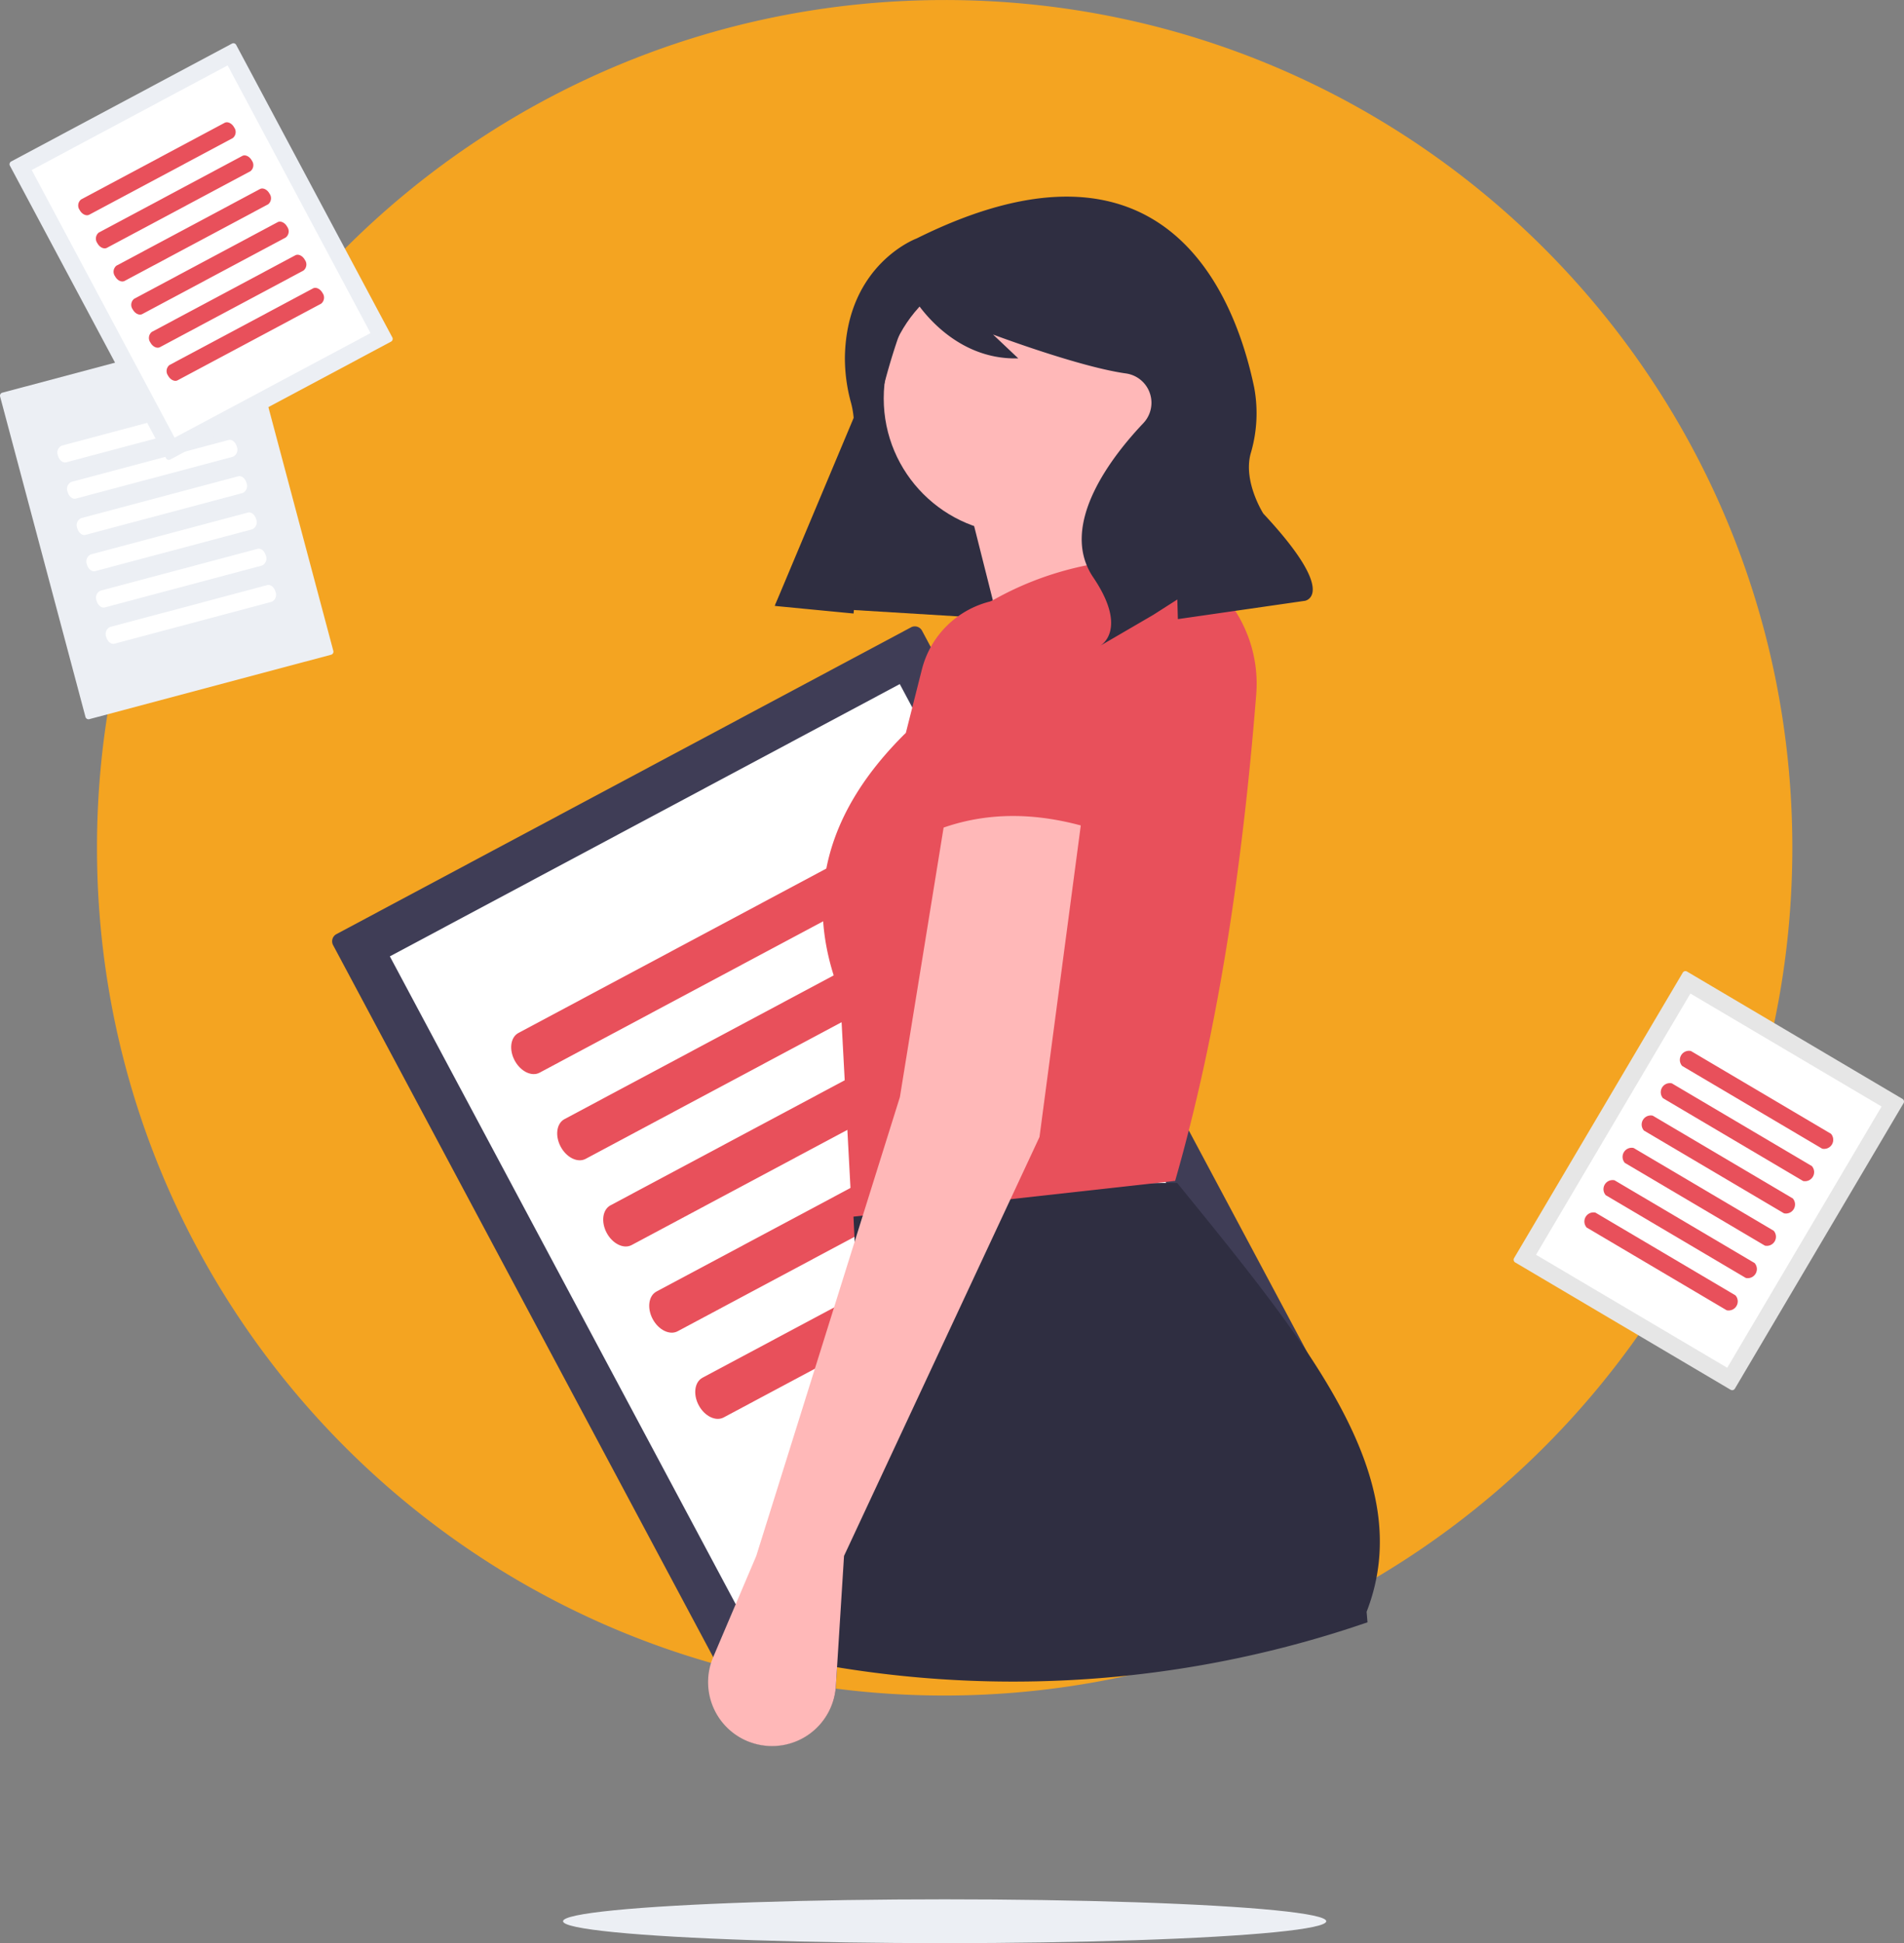 <svg xmlns="http://www.w3.org/2000/svg" width="475.543" height="485.278" viewBox="0 0 475.543 485.278">
  <rect x="0" y="0" width="475.543" height="485.278" fill="#808080" stroke="none"/>
  <g id="Group_997" data-name="Group 997" transform="translate(-638 -2425)">
    <g id="Group_991" data-name="Group 991" transform="translate(662.219 2425)">
      <path id="Path_220" data-name="Path 220" d="M830.2,319.889C830.2,412.545,770.686,491.3,687.8,520a213.091,213.091,0,0,1-103.882,8.8q-4.957-.809-9.844-1.859-6.621-1.406-13.086-3.234c-88.992-25.047-154.218-106.812-154.218-203.812,0-116.929,94.789-211.718,211.718-211.718S830.2,202.96,830.2,319.889Z" transform="translate(-406.765 -108.171)" fill="#f4a421"/>
      <path id="Path_221" data-name="Path 221" d="M508.024,462.532a2.035,2.035,0,0,0-.836,2.751L608.7,655.426a2.035,2.035,0,0,0,2.751.836l143.5-76.616a2.035,2.035,0,0,0,.836-2.751L654.279,386.752a2.035,2.035,0,0,0-2.752-.836Z" transform="translate(-448.212 -229.245)" fill="#3f3d56"/>
      <path id="Path_222" data-name="Path 222" d="M521.386,468.142l92.9,174,127.359-68-92.9-174Zm-8.07,4.308.018-.009-.02.01Z" transform="translate(-448.235 -229.298)" fill="#fff"/>
      <path id="Path_223" data-name="Path 223" d="M553.639,487.406c-1.979,1.056-2.4,4.14-.94,6.873s4.256,4.1,6.234,3.042l93.277-49.8c1.979-1.056,2.4-4.14.94-6.873s-4.256-4.1-6.235-3.042Z" transform="translate(-448.376 -229.433)" fill="#e8505b"/>
      <path id="Path_224" data-name="Path 224" d="M565.173,509.01c-1.979,1.056-2.4,4.14-.94,6.873s4.256,4.1,6.235,3.042l93.277-49.8c1.979-1.056,2.4-4.14.94-6.873s-4.256-4.1-6.235-3.042Z" transform="translate(-448.418 -229.512)" fill="#e8505b"/>
      <path id="Path_225" data-name="Path 225" d="M576.708,530.615c-1.979,1.056-2.4,4.14-.94,6.873s4.256,4.1,6.235,3.042l93.277-49.8c1.979-1.056,2.4-4.14.941-6.873s-4.256-4.1-6.235-3.042Z" transform="translate(-448.46 -229.591)" fill="#e8505b"/>
      <path id="Path_226" data-name="Path 226" d="M588.242,552.219c-1.979,1.056-2.4,4.14-.941,6.873s4.256,4.1,6.235,3.042l93.277-49.8c1.979-1.056,2.4-4.14.941-6.873s-4.256-4.1-6.235-3.042Z" transform="translate(-448.502 -229.67)" fill="#e8505b"/>
      <path id="Path_227" data-name="Path 227" d="M599.777,573.824c-1.979,1.056-2.4,4.14-.941,6.873s4.256,4.1,6.235,3.042l93.277-49.8c1.979-1.056,2.4-4.14.941-6.873s-4.256-4.1-6.235-3.042Z" transform="translate(-448.544 -229.749)" fill="#e8505b"/>
      <path id="Path_228" data-name="Path 228" d="M397.312,271.9l84.52,5.161,23.67-70.589L431.369,190.8Z" transform="translate(-227.966 -120.757)" fill="#2f2e41"/>
      <circle id="Ellipse_23" data-name="Ellipse 23" cx="33.803" cy="33.803" r="33.803" transform="translate(196.498 65.683)" fill="#ffb8b8"/>
      <path id="Path_229" data-name="Path 229" d="M513.359,288.31l-54.8,8.967-14.447-57.29,38.359-3.487Z" transform="translate(-228.137 -120.924)" fill="#ffb8b8"/>
      <path id="Path_230" data-name="Path 230" d="M765.7,632.278l.219,2.63a271.76,271.76,0,0,1-132.484,11.219l-.289,4.673a15.991,15.991,0,0,1-21.71,13.889l9.445-20.933,11.946-26.493,7.831-17.366-2.82-60.08-.3-6.217-.369-7.931,5.1-.03,36.267-.219L713.1,525.2l5.271-.03C751.422,565.822,778.692,598.861,765.7,632.278Z" transform="translate(-448.593 -229.755)" fill="#2f2e41"/>
      <path id="Path_231" data-name="Path 231" d="M717.942,524.1l-80.7,8.967-2.989-55.8c-9.471-24.156-3.219-45.716,16.437-65.065l4-15.818a23.418,23.418,0,0,1,17.3-17.049h0c13.211-7.577,28.175-11.188,44.965-10.67h0a33.553,33.553,0,0,1,21.247,33.862C734.72,446.383,728.485,487.428,717.942,524.1Z" transform="translate(-448.661 -229.183)" fill="#e8505b"/>
      <path id="Path_232" data-name="Path 232" d="M694.921,430.667l-.648,4.892-10.312,77.8-5.46,11.707-1.784,3.826L635.141,617.98l-1.744,27.8-.289,4.673A15.971,15.971,0,1,1,602.49,643.2l1.664-3.916,9.067-21.3,24.58-78.512,2.023-6.476,2.411-7.7,6.855-21.89,10.92-67.313,1.036-6.416Z" transform="translate(-448.556 -229.406)" fill="#ffb8b8"/>
      <path id="Path_233" data-name="Path 233" d="M701.1,437.452c-15.658-5.627-30.679-6.225-44.836,0l4.621-40.048a19.1,19.1,0,0,1,18.086-19.722h0a19.1,19.1,0,0,1,20.082,18.136Z" transform="translate(-448.757 -229.216)" fill="#e8505b"/>
      <path id="Path_234" data-name="Path 234" d="M653.347,288.4s-17.479,6.379-17.927,29.568a41.866,41.866,0,0,0,1.548,11.547c1.133,4.262,2.043,13.509-5.579,25.836A238.986,238.986,0,0,0,617.9,380.173h0l19.681,1.9,3.254-32.625a161.946,161.946,0,0,1,11.569-46l.127-.306s9.029,15.693,26.189,15.209l-6.3-5.956s21.493,8.094,33.181,9.719a7.4,7.4,0,0,1,4.458,12.308q-.1.113-.21.226c-7.147,7.562-21.373,25.136-12.413,38.378s1.709,17.126,1.709,17.126l13.276-7.734,6.025-3.85.138,4.9,31.765-4.575s8.546-1.467-10.427-21.787c0,0-5.083-7.955-3.155-14.994a35.216,35.216,0,0,0,.874-16.5C732.878,302.751,715.43,257.522,653.347,288.4Z" transform="translate(-448.617 -228.851)" fill="#2f2e41"/>
      <ellipse id="Ellipse_24" data-name="Ellipse 24" cx="95.312" cy="5.469" rx="95.312" ry="5.469" transform="translate(116.406 474.34)" fill="#eceff4"/>
    </g>
    <path id="Path_235" data-name="Path 235" d="M221.232,426.191a.782.782,0,0,0-.554.956L242,507.168a.782.782,0,0,0,.956.554l60.393-16.091a.782.782,0,0,0,.554-.956l-21.32-80.021a.782.782,0,0,0-.956-.554Z" transform="translate(417.349 2096.881)" fill="#eceff4"/>
    <path id="Path_236" data-name="Path 236" d="M240.1,444.681a1.937,1.937,0,0,0-.954,2.489c.306,1.15,1.233,1.906,2.066,1.684l39.255-10.459a1.937,1.937,0,0,0,.954-2.489c-.306-1.15-1.233-1.906-2.066-1.684Z" transform="translate(413.326 2091.607)" fill="#fff"/>
    <path id="Path_237" data-name="Path 237" d="M243.184,456.276a1.937,1.937,0,0,0-.954,2.489c.306,1.15,1.233,1.906,2.066,1.684l39.255-10.459a1.937,1.937,0,0,0,.954-2.489c-.306-1.15-1.233-1.906-2.066-1.684Z" transform="translate(412.65 2089.071)" fill="#fff"/>
    <path id="Path_238" data-name="Path 238" d="M246.273,467.872a1.937,1.937,0,0,0-.954,2.489c.306,1.15,1.233,1.906,2.066,1.684l39.255-10.459a1.937,1.937,0,0,0,.954-2.489c-.306-1.15-1.233-1.906-2.066-1.684Z" transform="translate(411.974 2086.534)" fill="#fff"/>
    <path id="Path_239" data-name="Path 239" d="M249.363,479.467a1.937,1.937,0,0,0-.954,2.489c.306,1.15,1.233,1.906,2.066,1.684l39.255-10.459a1.937,1.937,0,0,0,.954-2.489c-.306-1.15-1.233-1.906-2.066-1.684Z" transform="translate(411.298 2083.998)" fill="#fff"/>
    <path id="Path_240" data-name="Path 240" d="M252.452,491.063a1.937,1.937,0,0,0-.954,2.489c.306,1.15,1.233,1.906,2.066,1.684l39.255-10.459a1.937,1.937,0,0,0,.954-2.489c-.306-1.15-1.233-1.906-2.066-1.684Z" transform="translate(410.622 2081.461)" fill="#fff"/>
    <path id="Path_241" data-name="Path 241" d="M255.542,502.658a1.937,1.937,0,0,0-.954,2.489c.306,1.15,1.233,1.906,2.066,1.684l39.255-10.459a1.937,1.937,0,0,0,.954-2.489c-.306-1.15-1.233-1.906-2.066-1.684Z" transform="translate(409.947 2078.925)" fill="#fff"/>
    <path id="Path_249" data-name="Path 249" d="M224.114,348.521a.782.782,0,0,0-.321,1.057l39,73.053a.782.782,0,0,0,1.057.321l55.134-29.436a.782.782,0,0,0,.321-1.057l-39-73.053a.782.782,0,0,0-1.057-.321Z" transform="translate(416.681 2116.805)" fill="#eceff4"/>
    <path id="Path_250" data-name="Path 250" d="M229.922,352.206l35.691,66.849,48.931-26.124-35.691-66.85Zm-3.1,1.655.007,0-.008,0Z" transform="translate(415.999 2115.255)" fill="#fff"/>
    <path id="Path_251" data-name="Path 251" d="M246.387,363.532a1.937,1.937,0,0,0-.361,2.641c.561,1.05,1.635,1.575,2.4,1.169l35.837-19.133a1.937,1.937,0,0,0,.361-2.641c-.561-1.05-1.635-1.575-2.4-1.169Z" transform="translate(411.871 2111.278)" fill="#e8505b"/>
    <path id="Path_252" data-name="Path 252" d="M252.038,374.118a1.937,1.937,0,0,0-.361,2.641c.561,1.05,1.635,1.575,2.4,1.169l35.837-19.133a1.937,1.937,0,0,0,.361-2.641c-.561-1.05-1.635-1.575-2.4-1.169Z" transform="translate(410.635 2108.962)" fill="#e8505b"/>
    <path id="Path_253" data-name="Path 253" d="M257.69,384.7a1.937,1.937,0,0,0-.361,2.641c.561,1.05,1.635,1.575,2.4,1.169l35.837-19.134a1.937,1.937,0,0,0,.361-2.641c-.561-1.05-1.635-1.575-2.4-1.169Z" transform="translate(409.398 2106.647)" fill="#e8505b"/>
    <path id="Path_254" data-name="Path 254" d="M263.342,395.29a1.937,1.937,0,0,0-.361,2.641c.561,1.05,1.635,1.575,2.4,1.169l35.837-19.133a1.937,1.937,0,0,0,.361-2.641c-.561-1.05-1.635-1.575-2.4-1.169Z" transform="translate(408.162 2104.331)" fill="#e8505b"/>
    <path id="Path_255" data-name="Path 255" d="M268.993,405.875a1.937,1.937,0,0,0-.361,2.641c.561,1.05,1.635,1.575,2.4,1.169l35.837-19.133a1.937,1.937,0,0,0,.361-2.641c-.561-1.05-1.635-1.575-2.4-1.169Z" transform="translate(406.926 2102.015)" fill="#e8505b"/>
    <path id="Path_256" data-name="Path 256" d="M274.645,416.461a1.937,1.937,0,0,0-.361,2.641c.561,1.05,1.635,1.575,2.4,1.169l35.837-19.133a1.937,1.937,0,0,0,.361-2.641c-.561-1.05-1.635-1.575-2.4-1.169Z" transform="translate(405.689 2099.699)" fill="#e8505b"/>
    <path id="Path_257" data-name="Path 257" d="M897.857,595.716a.782.782,0,0,0-1.07.275l-42.131,71.294a.782.782,0,0,0,.275,1.07l53.807,31.8a.782.782,0,0,0,1.07-.275l42.131-71.294a.782.782,0,0,0-.275-1.07Z" transform="translate(161.495 2071.921)" fill="#e6e6e6"/>
    <path id="Path_258" data-name="Path 258" d="M900.265,602.269,861.712,667.51l47.753,28.22,38.554-65.241Zm-3.026-1.788.006,0-.007,0Z" transform="translate(159.928 2070.855)" fill="#fff"/>
    <path id="Path_259" data-name="Path 259" d="M910.439,621.105a2.273,2.273,0,0,0-2.2,3.718l34.975,20.668a2.273,2.273,0,0,0,2.2-3.718Z" transform="translate(149.889 2066.378)" fill="#e8505b"/>
    <path id="Path_260" data-name="Path 260" d="M904.334,631.436a2.273,2.273,0,0,0-2.2,3.718l34.975,20.668a2.273,2.273,0,0,0,2.2-3.718Z" transform="translate(151.224 2064.118)" fill="#e8505b"/>
    <path id="Path_261" data-name="Path 261" d="M898.229,641.767a2.273,2.273,0,0,0-2.2,3.718l34.974,20.668a2.273,2.273,0,0,0,2.2-3.718Z" transform="translate(152.56 2061.859)" fill="#e8505b"/>
    <path id="Path_262" data-name="Path 262" d="M892.124,652.1a2.273,2.273,0,0,0-2.2,3.718L924.9,676.484a2.273,2.273,0,0,0,2.2-3.718Z" transform="translate(153.895 2059.599)" fill="#e8505b"/>
    <path id="Path_263" data-name="Path 263" d="M886.019,662.429a2.273,2.273,0,0,0-2.2,3.718L918.8,686.815a2.273,2.273,0,0,0,2.2-3.718Z" transform="translate(155.231 2057.339)" fill="#e8505b"/>
    <path id="Path_264" data-name="Path 264" d="M879.914,672.76a2.273,2.273,0,0,0-2.2,3.718l34.974,20.668a2.273,2.273,0,0,0,2.2-3.718Z" transform="translate(156.566 2055.079)" fill="#e8505b"/>
  </g>
</svg>
